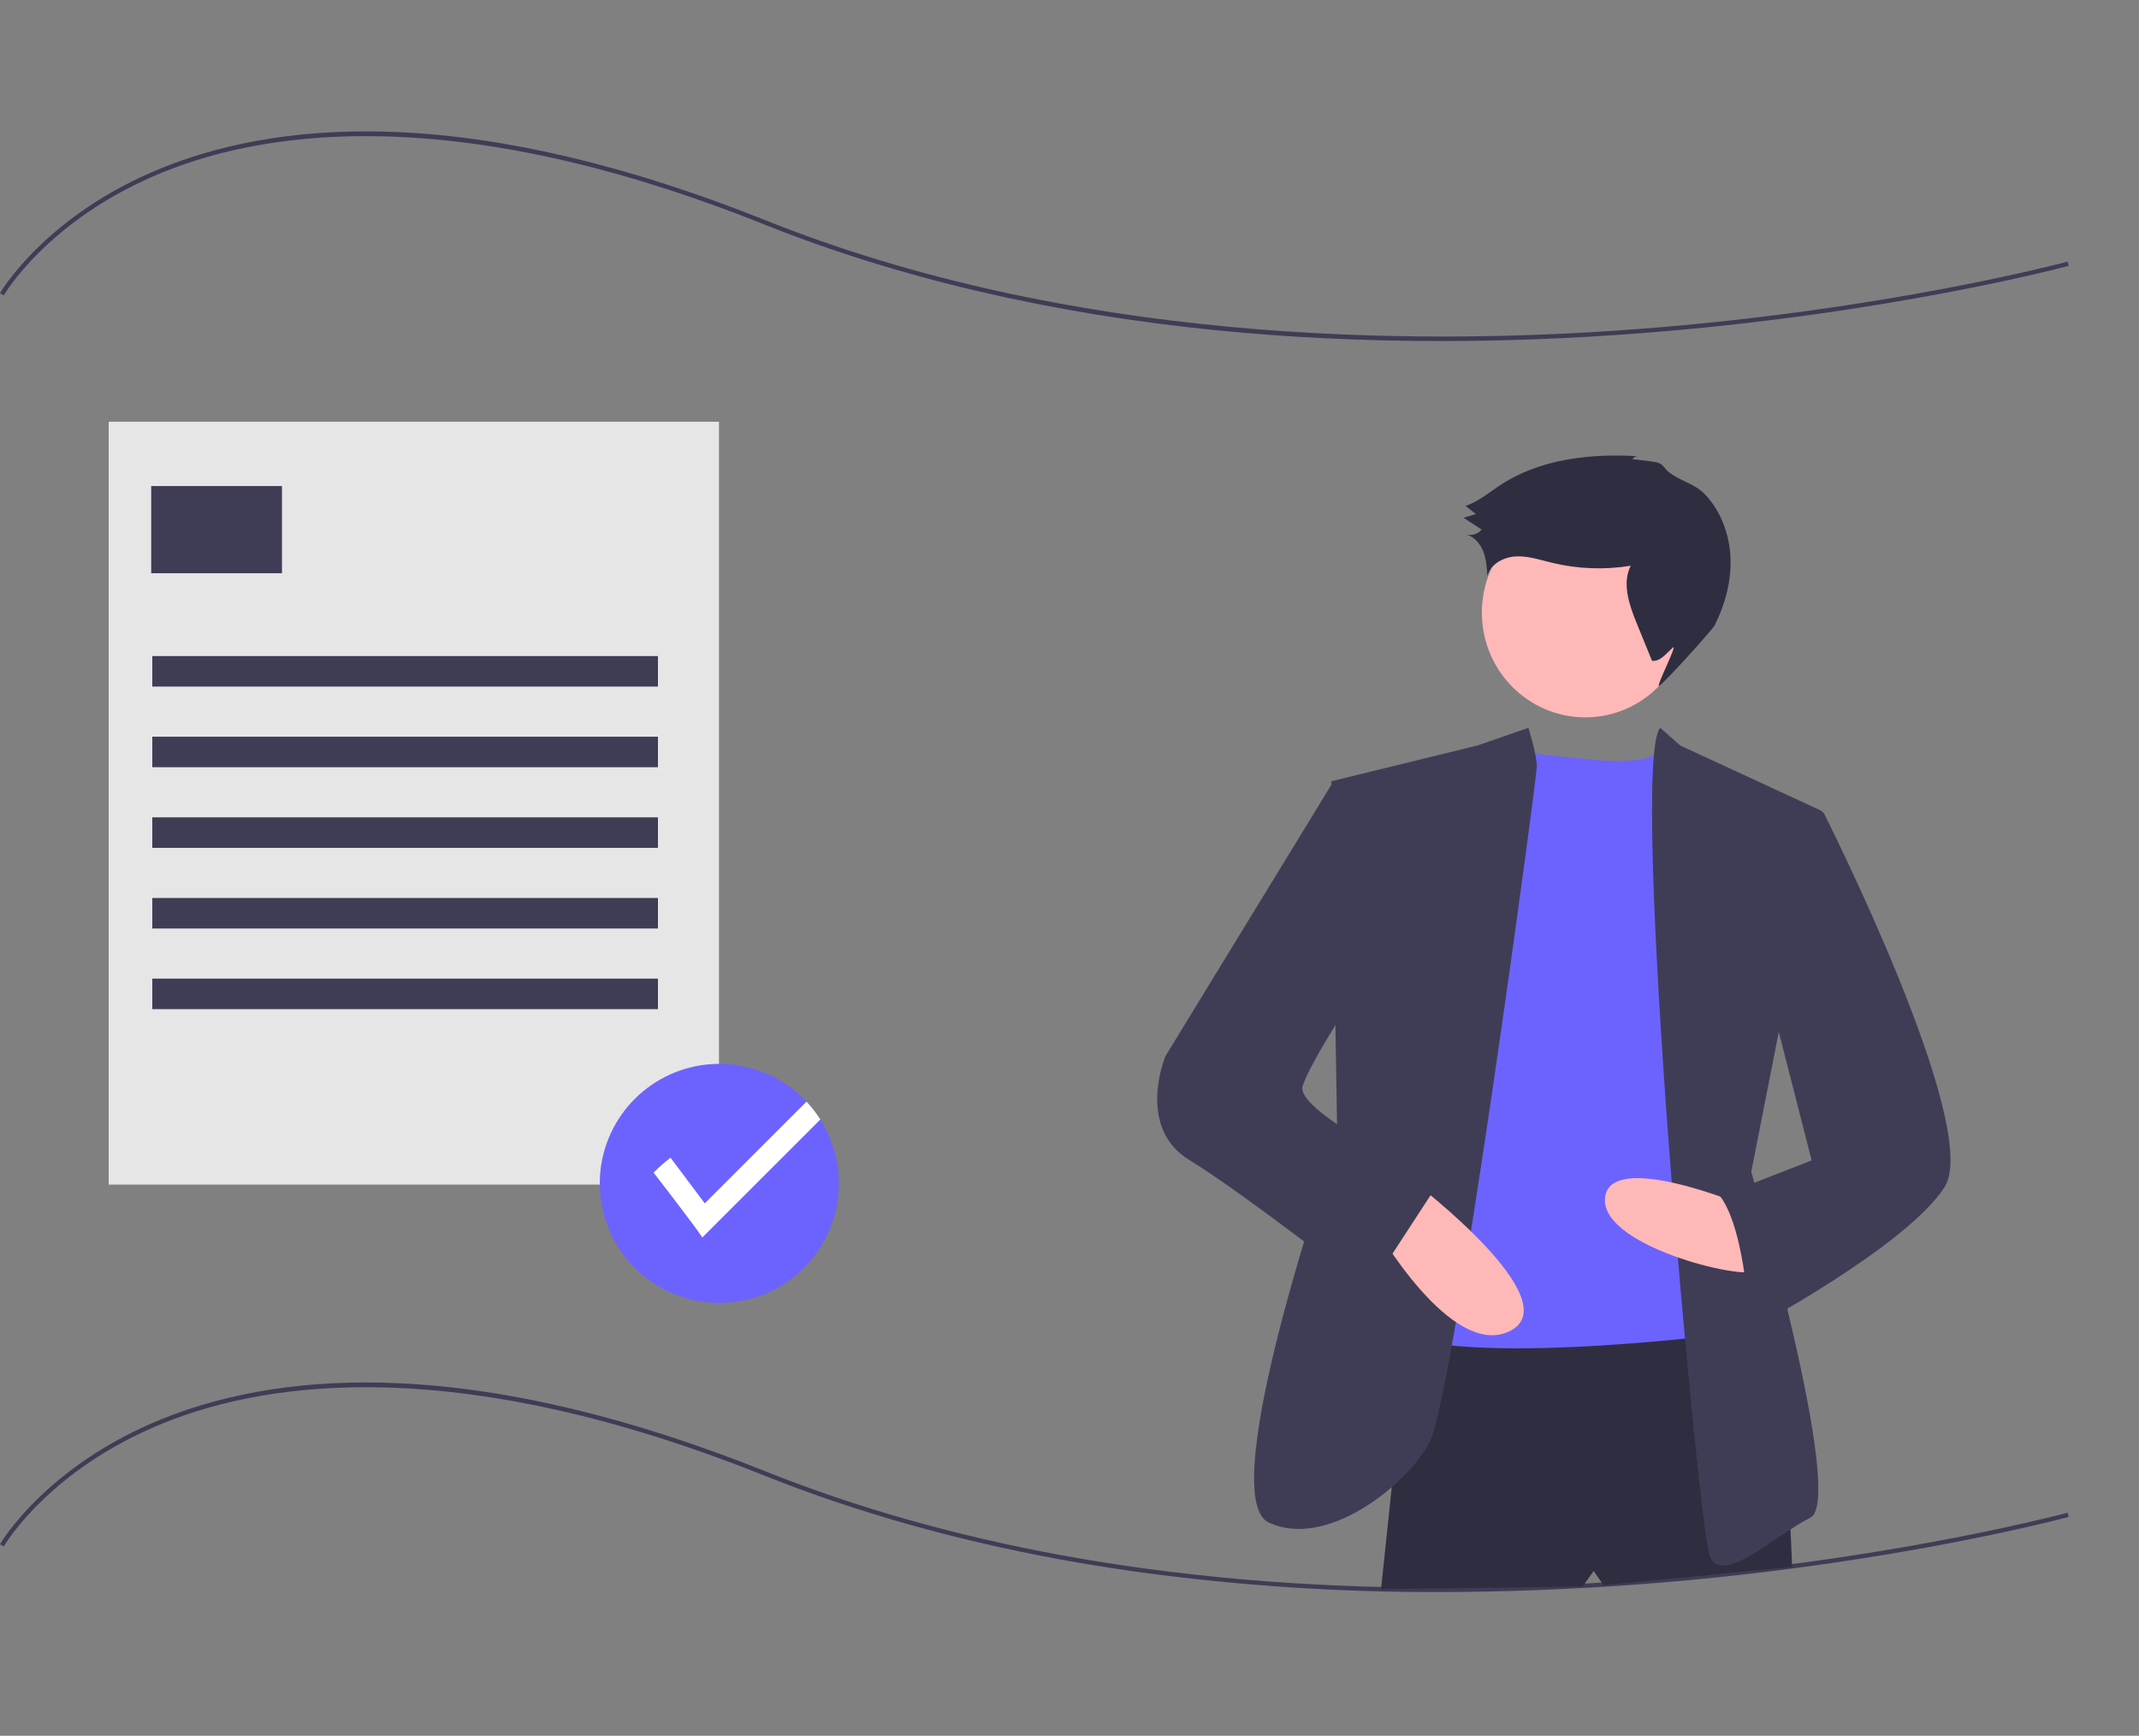 <svg width="817" height="663" viewBox="0 0 817 663" fill="none" xmlns="http://www.w3.org/2000/svg">
<rect x="0" y="0" width="817" height="663" fill="#808080" stroke="none"/>
<g clip-path="url(#clip0)">
<path d="M550.011 608.1C512.014 608.201 474.054 605.714 436.395 600.655C435.166 600.498 433.92 600.323 432.681 600.138C423.438 598.823 414.189 597.321 405.198 595.671C364.737 588.272 326.582 577.465 291.793 563.549C176.022 517.24 103.232 527.096 62.556 543.518C18.535 561.291 1.614 590.368 1.448 590.66L0 589.838C0.168 589.542 17.308 560.031 61.809 542.024C87.901 531.466 118.17 526.852 151.782 528.306C193.739 530.123 241.053 541.46 292.411 562.003C327.097 575.877 365.146 586.654 405.498 594.034C414.467 595.679 423.694 597.179 432.921 598.49C434.154 598.674 435.389 598.848 436.615 599.005C538.697 613.047 637.175 604.579 701.816 595.003C755.096 587.11 789.384 577.882 789.724 577.79L790.16 579.397C789.82 579.489 755.445 588.742 702.06 596.65C651.722 604.147 600.905 607.974 550.011 608.1V608.1Z" fill="#3F3D56"/>
<path d="M550.124 130.266C520.775 130.266 492.202 128.893 464.635 126.147C401.289 119.838 343.136 106.226 291.793 85.689C176.022 39.38 103.232 49.235 62.556 65.658C18.535 83.43 1.614 112.508 1.448 112.8L0 111.978C0.168 111.682 17.308 82.172 61.809 64.164C87.902 53.606 118.17 48.99 151.782 50.446C193.739 52.262 241.053 63.6 292.411 84.143C408.364 130.524 537.392 132.347 625.214 125.714C720.404 118.522 789.042 100.115 789.724 99.93L790.16 101.537C789.477 101.723 720.716 120.165 625.376 127.371C599.849 129.301 574.714 130.266 550.124 130.266Z" fill="#3F3D56"/>
<path d="M274.62 161.09H41.517V452.468H274.62V161.09Z" fill="#E6E6E6"/>
<path d="M107.701 185.649H57.751V218.95H107.701V185.649Z" fill="#3F3D56"/>
<path d="M251.309 250.585H58.167V262.24H251.309V250.585Z" fill="#3F3D56"/>
<path d="M251.309 281.388H58.167V293.043H251.309V281.388Z" fill="#3F3D56"/>
<path d="M251.309 312.191H58.167V323.846H251.309V312.191Z" fill="#3F3D56"/>
<path d="M251.309 342.994H58.167V354.649H251.309V342.994Z" fill="#3F3D56"/>
<path d="M251.309 373.796H58.167V385.452H251.309V373.796Z" fill="#3F3D56"/>
<path d="M320.407 452.052C320.397 463.048 316.419 473.671 309.204 481.968C301.989 490.266 292.022 495.682 281.134 497.22C270.247 498.758 259.17 496.315 249.939 490.34C240.708 484.366 233.943 475.261 230.887 464.699C227.831 454.136 228.69 442.825 233.305 432.845C237.92 422.865 245.982 414.885 256.008 410.372C266.035 405.859 277.354 405.117 287.885 408.28C298.416 411.444 307.451 418.302 313.331 427.593C317.955 434.913 320.409 443.394 320.407 452.052V452.052Z" fill="#6C63FF"/>
<path d="M313.331 427.593L268.259 472.657C265.426 468.271 249.644 447.89 249.644 447.89C251.667 445.846 253.825 443.94 256.104 442.187L269.191 459.636L308.053 420.775C310.024 422.876 311.791 425.159 313.331 427.593V427.593Z" fill="white"/>
<path d="M538.348 503.51L527.5 607L604.5 606L608.702 600.05L612.5 605.5L684.5 598.5C684.5 598.5 681.326 500.103 671.113 496.695C660.901 493.288 538.348 503.51 538.348 503.51Z" fill="#2F2E41"/>
<path d="M605.5 274C627.315 274 645 256.091 645 234C645 211.909 627.315 194 605.5 194C583.685 194 566 211.909 566 234C566 256.091 583.685 274 605.5 274Z" fill="#FFB8B8"/>
<path d="M603.055 289.551C603.055 289.551 632.428 294.114 634.865 285L649.858 305.493L651 510.47C651 510.47 528.854 525.274 524.287 501.36C519.721 477.446 571.091 288.412 571.091 288.412L584.024 287.577C584.024 287.577 600.772 289.551 603.055 289.551Z" fill="#6C63FF"/>
<path d="M583.767 278L564.247 284.761L508.503 298.406L510.779 434.854C510.779 434.854 462.998 571.303 484.613 581.536C506.228 591.77 536.944 567.891 546.045 550.835C555.146 533.779 587 297.269 587 292.72C587 288.172 583.767 278 583.767 278Z" fill="#3F3D56"/>
<path d="M634.159 278L641.81 284.77L696 309.821L668.905 447.6C668.905 447.6 705.032 572.853 691.484 579.685C677.937 586.517 657.615 605.875 653.099 594.488C648.584 583.101 621.991 290.587 634.159 278Z" fill="#3F3D56"/>
<path d="M665.315 460.136C665.315 460.136 614.153 438.903 613.016 457.901C611.879 476.898 671 490.309 671 484.721C671 479.133 665.315 460.136 665.315 460.136Z" fill="#FFB8B8"/>
<path d="M540.777 452C540.777 452 599.379 496.836 576.84 508.333C554.301 519.83 525 468.095 525 468.095L540.777 452Z" fill="#FFB8B8"/>
<path d="M623.486 175.517C623.673 175.12 623.974 174.788 624.351 174.563C624.728 174.339 625.163 174.233 625.6 174.259C607.363 173.165 588.154 175.296 572.897 185.373C568.624 188.195 564.634 191.646 559.769 193.236L563.718 196.341L559 197.783L565.943 202.282C565.242 203.082 564.342 203.681 563.336 204.019C562.329 204.357 561.252 204.422 560.212 204.208C563.229 205.092 565.451 207.784 566.579 210.726C567.708 213.668 567.91 216.872 568.101 220.018C569.267 215.478 574.208 212.806 578.875 212.535C583.543 212.263 588.095 213.807 592.637 214.917C602.53 217.328 612.805 217.724 622.853 216.083C619.441 222.949 622.32 231.139 625.216 238.239L630.999 252.416C634.21 252.74 636.48 249.538 638.899 247.397C641.104 245.445 632.326 262.612 633.685 261.983C635.451 261.166 654.082 240.54 654.955 238.798C658.935 230.848 661.324 221.98 660.964 213.092C660.605 204.203 657.362 195.31 651.251 188.861C647.103 184.482 641.364 183.715 637.135 180.076C635.47 178.644 635.464 177.525 633.177 176.69C632.417 176.412 623.611 175.237 623.486 175.517Z" fill="#2F2E41"/>
<path d="M516.952 302.404L508.974 299L445.157 403.374C445.157 403.374 433.761 430.602 454.274 443.082C474.786 455.561 522.65 493 522.65 493L550 451.023C550 451.023 494.16 424.93 497.578 414.719C500.997 404.509 519.231 377.281 519.231 377.281L516.952 302.404Z" fill="#3F3D56"/>
<path d="M681.814 308L696.477 310.273C696.477 310.273 757.385 430.727 742.722 453.455C728.059 476.182 668.279 508 668.279 508C668.279 508 667.151 470.5 657 456.864L691.965 443.227L672.791 368.227L681.814 308Z" fill="#3F3D56"/>
</g>
<defs>
<clipPath id="clip0">
<rect width="816.362" height="662.161" fill="white"/>
</clipPath>
</defs>
</svg>
